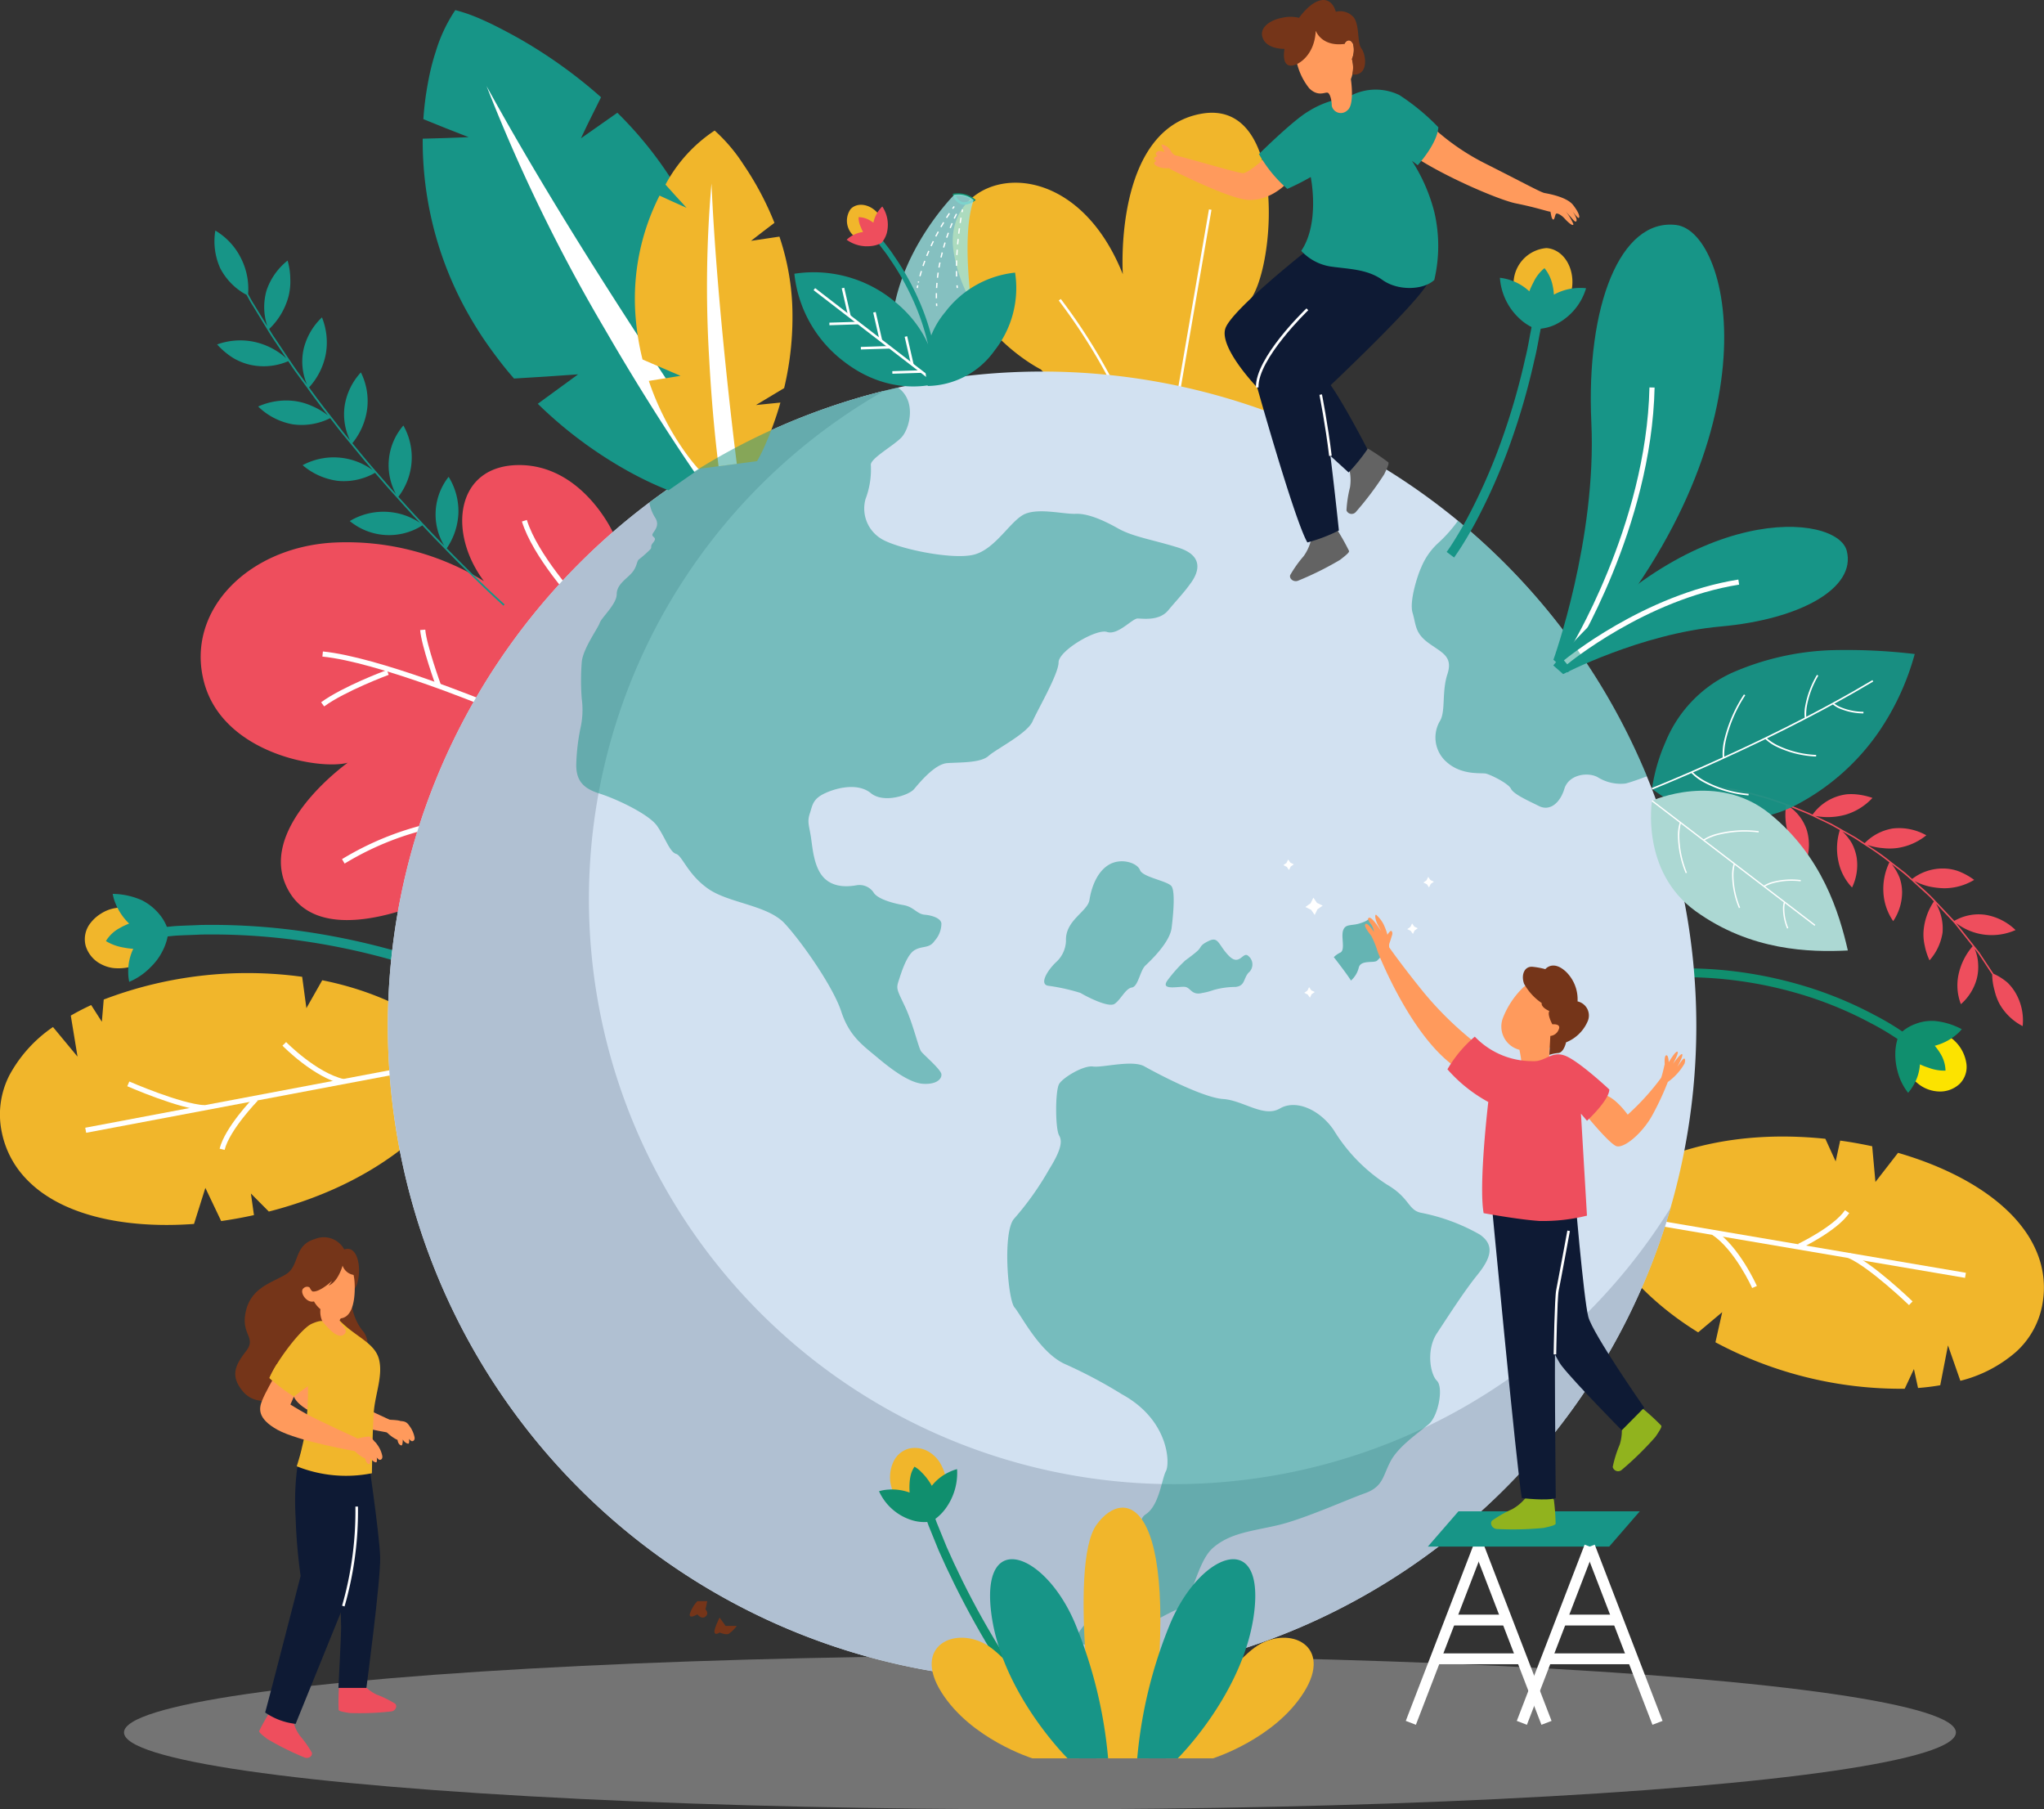 <svg xmlns="http://www.w3.org/2000/svg" width="264.044" height="233.667" viewBox="0 0 264.044 233.667">
  <rect x="0" y="0" width="264.044" height="233.667" fill="#333333" stroke="none"/>
  <g id="Grupo_998143" data-name="Grupo 998143" transform="translate(-25.709 -50.522)">
    <g id="Grupo_998108" data-name="Grupo 998108" transform="translate(242.424 175.583)">
      <g id="Grupo_998107" data-name="Grupo 998107" transform="translate(0)">
        <path id="Trazado_653384" data-name="Trazado 653384" d="M392.324,263.224l-.08-1.149s.512-.035,1.371-.033,2.091.031,3.559.141a53.939,53.939,0,0,1,10.6,1.893,49.821,49.821,0,0,1,9.989,4.034,33.851,33.851,0,0,1,3.072,1.794l1.128.743-.646.954-1.1-.724a32.73,32.73,0,0,0-3-1.751,48.668,48.668,0,0,0-9.76-3.942,52.785,52.785,0,0,0-10.375-1.852c-1.434-.108-2.633-.148-3.467-.138S392.324,263.224,392.324,263.224Z" transform="translate(-392.244 -262.04)" fill="#108f6e"/>
      </g>
      <path id="Trazado_653385" data-name="Trazado 653385" d="M443.33,282.312a4.336,4.336,0,0,1-1.592-2.6,3.617,3.617,0,0,1,.483-2.807,3.157,3.157,0,0,1,2.564-1.343,5.22,5.22,0,0,1,3.244,1.191,5.022,5.022,0,0,1,1.7,3.014,3.082,3.082,0,0,1-.862,2.719,3.7,3.7,0,0,1-2.72.978A4.511,4.511,0,0,1,443.33,282.312Z" transform="translate(-412.44 -267.566)" fill="#fce300"/>
      <path id="Trazado_653386" data-name="Trazado 653386" d="M442.981,279.122a8.2,8.2,0,0,0,1.115.434,5.725,5.725,0,0,0,2.19.379,4.379,4.379,0,0,0-.658-2.2,8.343,8.343,0,0,0-.731-1.015,7.082,7.082,0,0,0,2.591-1.272,5.355,5.355,0,0,0,.9-.863,9.183,9.183,0,0,0-3.5-1.064,5.845,5.845,0,0,0-2.559.41,5.435,5.435,0,0,0-2.046,1.353,6.772,6.772,0,0,0-.482,2.383,8.422,8.422,0,0,0,.3,2.383,7.453,7.453,0,0,0,1.355,2.746,6.09,6.09,0,0,0,.711-1.011A6,6,0,0,0,442.981,279.122Z" transform="translate(-411.68 -266.726)" fill="#108f6e"/>
    </g>
    <ellipse id="Elipse_5892" data-name="Elipse 5892" cx="118.324" cy="9.927" rx="118.324" ry="9.927" transform="translate(41.727 264.335)" fill="#ededed" opacity="0.35"/>
    <g id="Grupo_998110" data-name="Grupo 998110" transform="translate(36.66 165.966)">
      <g id="Grupo_998109" data-name="Grupo 998109" transform="translate(9.726 4.001)">
        <path id="Trazado_653387" data-name="Trazado 653387" d="M93.869,256.783l-.42,1.165s-.472-.17-1.338-.437-2.1-.634-3.607-1.016a89.33,89.33,0,0,0-11.188-2.111,82.613,82.613,0,0,0-11.357-.592c-1.548.079-2.843.087-3.741.186l-1.413.14-.124-1.232,1.441-.143c.916-.1,2.233-.111,3.809-.189a83.745,83.745,0,0,1,11.536.6,90.686,90.686,0,0,1,11.344,2.14c1.528.388,2.79.757,3.67,1.034S93.869,256.783,93.869,256.783Z" transform="translate(-60.68 -252.542)" fill="#179587"/>
      </g>
      <path id="Trazado_653388" data-name="Trazado 653388" d="M48.183,248.814a5.483,5.483,0,0,1,3.626.569,3.537,3.537,0,0,1,1.718,2.609,3.7,3.7,0,0,1-1.005,2.879,4.8,4.8,0,0,1-2.9,1.636,6.529,6.529,0,0,1-1.72.048,4.618,4.618,0,0,1-1.552-.493,3.93,3.93,0,0,1-2-2.367,3.351,3.351,0,0,1,.659-3,5.011,5.011,0,0,1,1.337-1.18A4.824,4.824,0,0,1,48.183,248.814Z" transform="translate(-44.231 -246.982)" fill="#f1b62b"/>
      <path id="Trazado_653389" data-name="Trazado 653389" d="M51.85,249.607a8.971,8.971,0,0,0-1.211.576,4.572,4.572,0,0,0-1.786,1.683,6.387,6.387,0,0,0,2.254.83,8.72,8.72,0,0,0,1.278.168,6.6,6.6,0,0,0-.653,2.943,6.486,6.486,0,0,0,.127,1.325,8.35,8.35,0,0,0,2.769-1.9,7.6,7.6,0,0,0,1.54-2.088,7.126,7.126,0,0,0,.759-2.512,5.919,5.919,0,0,0-1.242-2.314,7.069,7.069,0,0,0-2.176-1.72,9.619,9.619,0,0,0-3.78-.827,5.809,5.809,0,0,0,.382,1.283A7.456,7.456,0,0,0,51.85,249.607Z" transform="translate(-46.12 -245.774)" fill="#179587"/>
    </g>
    <path id="Trazado_653390" data-name="Trazado 653390" d="M244.236,109.021s-9.585-4.744-11.262-15.167,14.96-14.376,21.856,2.875c0,0-1.25-18.69,10.131-20.726s9.544,20.7,6.09,24.309c0,0,4.781-3.463,9.469-.588s3.175,14.137-11.943,17.132A26.47,26.47,0,0,1,244.236,109.021Z" transform="translate(-84.074 -10.791)" fill="#f1b62b"/>
    <path id="Trazado_653391" data-name="Trazado 653391" d="M264.56,128.24a74.047,74.047,0,0,0-7.531-12.217l.264-.2a74.453,74.453,0,0,1,7.57,12.283Z" transform="translate(-94.551 -26.69)" fill="#fff"/>
    <rect id="Rectángulo_302472" data-name="Rectángulo 302472" width="23.325" height="0.332" transform="matrix(0.17, -0.985, 0.985, 0.17, 177.916, 100.537)" fill="#fff"/>
    <path id="Trazado_653392" data-name="Trazado 653392" d="M122.792,160.763s-3.949-8.66-12.092-8.658-9.323,8.6-4.56,14.985A33.792,33.792,0,0,0,87.084,162.1c-11.238.434-19.544,8.74-17.1,18.023s14.984,11.4,18.567,10.423c0,0-12.378,8.795-7.492,16.775s20.2,0,20.2,0Z" transform="translate(-17.922 -41.521)" fill="#ee4e5d"/>
    <path id="Trazado_653393" data-name="Trazado 653393" d="M117.228,199.956c-.14-.058-14-5.772-21.082-6.476l.066-.661c7.182.714,21.131,6.465,21.271,6.523Z" transform="translate(-28.791 -58.163)" fill="#fff"/>
    <path id="Trazado_653394" data-name="Trazado 653394" d="M96.262,201.573l-.393-.536c2.781-2.039,8.269-4.081,8.5-4.167l.23.623C104.545,197.513,98.968,199.589,96.262,201.573Z" transform="translate(-28.678 -59.819)" fill="#fff"/>
    <path id="Trazado_653395" data-name="Trazado 653395" d="M119.577,195.433c-.078-.215-1.909-5.272-2.071-7.328l.662-.052c.154,1.967,2.014,7.1,2.032,7.153Z" transform="translate(-37.522 -56.215)" fill="#fff"/>
    <path id="Trazado_653396" data-name="Trazado 653396" d="M100.771,235.4l-.335-.574a38.427,38.427,0,0,1,12.428-4.849l.094.658A37.755,37.755,0,0,0,100.771,235.4Z" transform="translate(-30.544 -73.35)" fill="#fff"/>
    <path id="Trazado_653397" data-name="Trazado 653397" d="M146.516,174.723c-.219-.237-5.369-5.855-6.774-10.425l.636-.2c1.36,4.424,6.574,10.113,6.627,10.17Z" transform="translate(-46.611 -46.426)" fill="#fff"/>
    <g id="Grupo_998111" data-name="Grupo 998111" transform="translate(25.709 176.193)">
      <path id="Trazado_653398" data-name="Trazado 653398" d="M65.289,267.6l-.546-4.049a52.124,52.124,0,0,0-25.634,2.936l-.243,2.87L37.486,267.2q-1.371.631-2.632,1.361l.87,5.3-3.17-3.824a17.741,17.741,0,0,0-5.6,6.17,11.108,11.108,0,0,0-1.007,7.444,12.133,12.133,0,0,0,2.966,5.806,14.4,14.4,0,0,0,2.474,2.145,18.239,18.239,0,0,0,3.051,1.682c4.4,1.929,10.141,2.636,16.333,2.183l1.467-4.656,2.042,4.284c1.4-.2,2.82-.454,4.235-.769l-.394-2.788,2.317,2.33q.82-.209,1.639-.445c9.8-2.834,15.992-7.484,19.725-11.454a25.374,25.374,0,0,0,5.013-7.245s-5.632-7.953-19.478-10.729Z" transform="translate(-25.709 -263.071)" fill="#f1b62b"/>
    </g>
    <rect id="Rectángulo_302473" data-name="Rectángulo 302473" width="46.39" height="0.664" transform="translate(36.719 196.165) rotate(-10.695)" fill="#fff"/>
    <path id="Trazado_653399" data-name="Trazado 653399" d="M63.476,290.48c-3.249-.189-9.687-3-9.96-3.116l.267-.609c.066.029,6.6,2.881,9.731,3.062Z" transform="translate(-11.366 -96.559)" fill="#fff"/>
    <path id="Trazado_653400" data-name="Trazado 653400" d="M74.336,296.992l-.644-.161c.695-2.778,4.288-6.488,4.442-6.645l.475.464C78.573,290.688,74.987,294.389,74.336,296.992Z" transform="translate(-19.613 -97.962)" fill="#fff"/>
    <path id="Trazado_653401" data-name="Trazado 653401" d="M95.21,283.572c-3.728-.854-7.624-4.8-7.788-4.968l.475-.464c.038.04,3.924,3.974,7.461,4.785Z" transform="translate(-25.225 -93.038)" fill="#fff"/>
    <g id="Grupo_998112" data-name="Grupo 998112" transform="translate(230.897 197.302)">
      <path id="Trazado_653402" data-name="Trazado 653402" d="M390.034,321.455l-.873,3.89a50.823,50.823,0,0,0,24.448,6L414.8,328.8l.53,2.447q1.469-.113,2.869-.354l1-5.148,1.6,4.573a17.31,17.31,0,0,0,7.209-3.75,10.832,10.832,0,0,0,3.443-6.469,11.827,11.827,0,0,0-.746-6.318,14,14,0,0,0-1.536-2.8,17.786,17.786,0,0,0-2.222-2.572c-3.375-3.257-8.385-5.848-14.2-7.531l-2.92,3.763-.417-4.612c-1.349-.29-2.734-.54-4.136-.731l-.584,2.684-1.33-2.917q-.822-.086-1.651-.148c-9.929-.729-17.167,1.428-21.927,3.8a24.758,24.758,0,0,0-7.041,4.93s2.458,9.185,14.186,16.416Z" transform="translate(-372.747 -298.773)" fill="#f1b62b"/>
    </g>
    <rect id="Rectángulo_302474" data-name="Rectángulo 302474" width="0.665" height="45.261" transform="translate(234.931 207.966) rotate(-80.349)" fill="#fff"/>
    <path id="Trazado_653403" data-name="Trazado 653403" d="M437.361,330.959c-.05-.048-5.063-4.871-7.863-6.1l.265-.609c2.91,1.273,7.85,6.026,8.059,6.228Z" transform="translate(-165.047 -111.887)" fill="#fff"/>
    <path id="Trazado_653404" data-name="Trazado 653404" d="M418.859,319.806l-.286-.6c.046-.022,4.578-2.192,6.054-4.352l.549.375C423.6,317.537,419.051,319.715,418.859,319.806Z" transform="translate(-160.581 -108.044)" fill="#fff"/>
    <path id="Trazado_653405" data-name="Trazado 653405" d="M404.934,326.71c-.022-.049-2.243-4.964-5.2-6.9l.365-.556c3.124,2.046,5.351,6.979,5.444,7.187Z" transform="translate(-152.88 -109.842)" fill="#fff"/>
    <g id="Grupo_998113" data-name="Grupo 998113" transform="translate(207.308 250.007)">
      <rect id="Rectángulo_302475" data-name="Rectángulo 302475" width="24.39" height="1.4" transform="translate(0 22.761) rotate(-68.946)" fill="#fff"/>
    </g>
    <g id="Grupo_998114" data-name="Grupo 998114" transform="translate(216.07 250.007)">
      <rect id="Rectángulo_302476" data-name="Rectángulo 302476" width="1.4" height="24.39" transform="translate(0 0.503) rotate(-21.054)" fill="#fff"/>
    </g>
    <g id="Grupo_998115" data-name="Grupo 998115" transform="translate(213.069 259.048)">
      <rect id="Rectángulo_302477" data-name="Rectángulo 302477" width="7.572" height="1.399" transform="translate(0)" fill="#fff"/>
    </g>
    <g id="Grupo_998116" data-name="Grupo 998116" transform="translate(211.329 264.051)">
      <rect id="Rectángulo_302478" data-name="Rectángulo 302478" width="10.972" height="1.399" fill="#fff"/>
    </g>
    <path id="Trazado_653406" data-name="Trazado 653406" d="M86.8,425.787a5.32,5.32,0,0,0,.79,1.625,13.665,13.665,0,0,1,1.557,2.2c.106.427-.406.811-.9.64a36.37,36.37,0,0,1-4.864-2.411c-.832-.64-1.067-.875-1.046-1.025a25.925,25.925,0,0,1,1.329-2.374C83.966,424,86.185,424.012,86.8,425.787Z" transform="translate(-23.149 -152.738)" fill="#ee4e5d"/>
    <path id="Trazado_653407" data-name="Trazado 653407" d="M103.1,418.469a5.319,5.319,0,0,0,1.47,1.05,13.643,13.643,0,0,1,2.419,1.186c.3.323.031.906-.481.99a36.421,36.421,0,0,1-5.425.208c-1.037-.164-1.355-.258-1.408-.4a25.759,25.759,0,0,1,.032-2.721C99.75,418.254,101.706,417.206,103.1,418.469Z" transform="translate(-30.222 -150.152)" fill="#ee4e5d"/>
    <path id="Trazado_653408" data-name="Trazado 653408" d="M103.26,366.012s1.711,11.451,1.781,14.448-1.781,16.869-1.781,16.869H99.647s.352-6.759.352-7.818-.352-10.286-.352-10.286L100,366.38S102.112,365.083,103.26,366.012Z" transform="translate(-30.222 -128.818)" fill="#0e1a34"/>
    <path id="Trazado_653409" data-name="Trazado 653409" d="M88.357,366.476s-1.13,2.937-.778,8.991a70.556,70.556,0,0,0,.643,7.465s-4.052,15.753-4.581,17.634a8.621,8.621,0,0,0,3.938,1.469s4.291-10.58,5.819-14.342a23.7,23.7,0,0,0,1.983-9.7c.015-3.292.368-12.167.368-12.167Z" transform="translate(-23.679 -128.88)" fill="#0e1a34"/>
    <path id="Trazado_653410" data-name="Trazado 653410" d="M100.768,392.5l-.317-.1a44.132,44.132,0,0,0,1.72-12.8l.332,0A44.45,44.45,0,0,1,100.768,392.5Z" transform="translate(-30.551 -134.509)" fill="#fff"/>
    <path id="Trazado_653411" data-name="Trazado 653411" d="M101.98,356.855s-7.448-1.287-10.146-2.781-2.366-2.822-1.992-3.776,1.535-2.988,1.535-2.988l2.639,1.888-.067.588-.451,1.028s.861.546,2.161,1.268,6.591,3.148,6.591,3.148S103.538,356.292,101.98,356.855Z" transform="translate(-26.112 -121.311)" fill="#ff9a5c"/>
    <path id="Trazado_653412" data-name="Trazado 653412" d="M109.836,362.3a4.781,4.781,0,0,0,1.4,1.006c.058.5.349.716.511.7s.166-.775.166-.775c.145.348.716.7.793.484a1.262,1.262,0,0,0,0-.561s.232.309.407.309.387-.154.309-.542a3.735,3.735,0,0,0-.542-1.278c-.232-.309-.368-.619-.871-.736a8.325,8.325,0,0,0-1.258-.1,11.047,11.047,0,0,0-1.452,0Z" transform="translate(-34.169 -126.817)" fill="#ff9a5c"/>
    <path id="Trazado_653413" data-name="Trazado 653413" d="M91.185,322.373a3,3,0,0,0-3.789-1.341c-2.8.816-1.924,3.44-3.731,4.548s-4.489,1.69-5.189,4.78,1.457,3.323,0,5.189-1.982,3.206-.409,5.13,4.346,1.341,6.08.409,9.312-4.489,9.312-4.489a2.818,2.818,0,0,0,0-3.849,6.8,6.8,0,0,1-1.282-5.014s.641-.116.874-1.866S92.727,321.844,91.185,322.373Z" transform="translate(-21.009 -110.494)" fill="#753519"/>
    <path id="Trazado_653414" data-name="Trazado 653414" d="M331.57,75.192l.976-.707a29.9,29.9,0,0,0,8.831,6.856c5.481,2.763,7.361,3.817,7.86,3.908s2.854.5,3.669,1.54.906,1.631.724,1.676-1.087-1.268-1.087-1.268.906,1.169.815,1.605-.6-.309-.781-.491-.636-.709-.636-.709a7.186,7.186,0,0,1,1,1.635c.037.382-.6-.109-1.09-.654s-1.036-.8-1.163-.636-.181.836-.381.709-.236-.636-.328-1c-.323-.007-1.8-.539-4.46-1.071s-13.3-5.2-15.72-8.215S331.57,75.192,331.57,75.192Z" transform="translate(-123.987 -9.795)" fill="#ff9a5c"/>
    <g id="Grupo_998117" data-name="Grupo 998117" transform="translate(248.003 152.161)">
      <path id="Trazado_653415" data-name="Trazado 653415" d="M428.641,244.812h0a6.986,6.986,0,0,0,1.683-3.582,6.4,6.4,0,0,0-.85-3.75l.778.828c.46.5,1.1,1.146,1.7,1.834l2.258,2.85a8.173,8.173,0,0,0-1.816,3.627,6.736,6.736,0,0,0,.3,3.853h0a6.688,6.688,0,0,0,2.058-3.306,6.211,6.211,0,0,0,.168-1.906,5.307,5.307,0,0,0-.468-1.967l.393.5c.224.307.493.736.775,1.156l1.118,1.69a7.64,7.64,0,0,0,.3,2.047,6.973,6.973,0,0,0,.694,1.835,7.249,7.249,0,0,0,2.94,2.785h0a7.058,7.058,0,0,0-.765-4.014,6.3,6.3,0,0,0-1.2-1.612,7.691,7.691,0,0,0-1.808-1.144l-.7-1.057-.717-1.084-.4-.611-.468-.595-2.52-3.181a7.573,7.573,0,0,0,7.66.89h0a7.291,7.291,0,0,0-3.9-1.967,6.26,6.26,0,0,0-4.008.782l-2.5-2.658a23.07,23.07,0,0,0-1.812-1.732l-.845-.764a7.986,7.986,0,0,0,1.922.716,10.163,10.163,0,0,0,1.949.226,7.53,7.53,0,0,0,3.848-1.08h0a8.627,8.627,0,0,0-2.017-1.116,5.865,5.865,0,0,0-2.094-.355,6.463,6.463,0,0,0-3.9,1.349l-.845-.764L423.561,232a25.025,25.025,0,0,0-2.023-1.479l-.952-.626a8.067,8.067,0,0,0,2.015.419,7.4,7.4,0,0,0,1.941-.02,7.729,7.729,0,0,0,3.685-1.632h0a7.182,7.182,0,0,0-4.29-.886,6.512,6.512,0,0,0-3.675,1.906l-.953-.627c-.574-.371-1.385-.792-2.176-1.246l-1.168-.655-1.054-.5-1.029-.493a8.583,8.583,0,0,0,3.973-.179,7.737,7.737,0,0,0,3.412-2.146h0a8.81,8.81,0,0,0-2.282-.477,6.726,6.726,0,0,0-1.071.012,6.622,6.622,0,0,0-1.033.219,6.411,6.411,0,0,0-3.347,2.4l-.481-.229-1.3-.529c-1.067-.464-2.532-.971-4.006-1.449-1.485-.443-2.987-.833-4.131-1.047-1.139-.236-1.917-.311-1.917-.311l-.018.189s.539.057,1.344.2,1.87.382,2.928.65c1.049.3,2.1.587,2.871.874l1.291.442a8.226,8.226,0,0,0,.4,4.051,7.421,7.421,0,0,0,2.237,3.079h0a6.719,6.719,0,0,0,.041-3.907,6.02,6.02,0,0,0-2.319-3.089l1.052.427c.629.261,1.482.577,2.293.991.817.4,1.645.773,2.248,1.091l.99.556a7.88,7.88,0,0,0-.188,4.036,6.891,6.891,0,0,0,1.764,3.388h0a6.639,6.639,0,0,0,.6-3.843,6.166,6.166,0,0,0-.6-1.82,6.746,6.746,0,0,0-1.243-1.573l.99.556c.609.31,1.347.844,2.112,1.334a32.618,32.618,0,0,1,2.965,2.1,7.842,7.842,0,0,0-.768,3.967,7.225,7.225,0,0,0,1.259,3.623h0a6.73,6.73,0,0,0,1.15-3.734,5.833,5.833,0,0,0-.328-1.889,7.04,7.04,0,0,0-1.008-1.732l.9.694a22.656,22.656,0,0,1,1.9,1.622l1.855,1.676a7.8,7.8,0,0,1,.578.585l.214.228a8,8,0,0,0-1.34,3.85,6.393,6.393,0,0,0,.156,1.88A8.273,8.273,0,0,0,428.641,244.812Z" transform="translate(-401.679 -222.425)" fill="#ee4e5d"/>
    </g>
    <g id="Grupo_998118" data-name="Grupo 998118" transform="translate(53.417 80.294)">
      <path id="Trazado_653416" data-name="Trazado 653416" d="M86.455,112.092h0a8.278,8.278,0,0,0-2.359,4.052,7.524,7.524,0,0,0,.422,4.615l-.8-1.1c-.49-.649-1.1-1.542-1.7-2.445l-1.663-2.471c-.232-.334-.407-.623-.53-.827l-.194-.318a9.058,9.058,0,0,0,2.492-4.172,7.739,7.739,0,0,0,.24-2.291,8.859,8.859,0,0,0-.345-2.38h0A8.31,8.31,0,0,0,79.3,108.6a7.794,7.794,0,0,0,.091,4.616s-.629-1.03-1.259-2.059c-.31-.517-.639-1.025-.857-1.421l-.36-.662a8.735,8.735,0,0,0-.951-4.682,8.562,8.562,0,0,0-3.284-3.511h0a8.474,8.474,0,0,0,.623,4.842,8.137,8.137,0,0,0,3.416,3.462l.2.365c.124.234.3.565.547.947l1.732,2.833c.611,1.042,1.3,2.035,1.8,2.786l.843,1.252a9.082,9.082,0,0,0-4.2-2.13,8.8,8.8,0,0,0-4.732.349h0a9.9,9.9,0,0,0,2.035,1.722,7.586,7.586,0,0,0,2.289.916,8.045,8.045,0,0,0,4.866-.475l.76,1.123,1.757,2.412c1.254,1.771,2.612,3.465,2.612,3.465a9.25,9.25,0,0,0-2.1-1.229,8.059,8.059,0,0,0-2.214-.628,8.826,8.826,0,0,0-4.7.71h0a8.559,8.559,0,0,0,4.463,2.3,8.207,8.207,0,0,0,4.835-.795l.833,1.07c.491.649,1.185,1.483,1.876,2.319l1.9,2.3.888,1.025a8.5,8.5,0,0,0-9.052-.642h0a8.716,8.716,0,0,0,4.573,2.027,8.179,8.179,0,0,0,4.78-1.038l.888,1.024c.529.619,1.245,1.434,1.98,2.232l2,2.209.929.987a8.465,8.465,0,0,0-9.059-.225h0a8,8,0,0,0,9.375.561l1.582,1.674c.968.986,2.241,2.319,3.558,3.61s2.634,2.579,3.642,3.526,1.693,1.564,1.693,1.564l.151-.169s-1.929-1.746-3.789-3.569c-.938-.9-1.851-1.831-2.547-2.515l-1.139-1.162a8.693,8.693,0,0,0,1.51-4.615,8.425,8.425,0,0,0-1.266-4.618h0a7.847,7.847,0,0,0-.565,8.9s-1.519-1.547-2.995-3.134c-.749-.783-1.479-1.583-2.022-2.189l-.909-1a8.368,8.368,0,0,0,.646-9.205h0a7.828,7.828,0,0,0-.954,8.865l-.9-1.009-1.952-2.251c-.718-.812-1.408-1.647-1.922-2.276l-.861-1.045a8.783,8.783,0,0,0,1.914-4.455,8.282,8.282,0,0,0-.815-4.688h0a8.278,8.278,0,0,0-2.079,4.2,7.741,7.741,0,0,0,.686,4.593l-.861-1.045L87.4,124.59c-1.354-1.692-2.608-3.46-2.608-3.46a8.8,8.8,0,0,0,2.165-4.336A8.656,8.656,0,0,0,86.455,112.092Z" transform="translate(-72.572 -100.875)" fill="#179587"/>
    </g>
    <path id="Trazado_653417" data-name="Trazado 653417" d="M281.634,83.792a3.456,3.456,0,0,1-.84-.678,2.329,2.329,0,0,0-.521-.69,1.839,1.839,0,0,0-.824-.354,3.794,3.794,0,0,0,.672,1.357.334.334,0,0,0,.462-.047,4.5,4.5,0,0,0,.631,1.067S282.181,84.115,281.634,83.792Z" transform="translate(-103.715 -12.895)" fill="#ff9a5c"/>
    <path id="Trazado_653523" data-name="Trazado 653523" d="M84.516,0A84.516,84.516,0,1,1,0,84.516,84.516,84.516,0,0,1,84.516,0Z" transform="translate(75.808 98.506)" fill="#d2e1f1"/>
    <path id="Trazado_653418" data-name="Trazado 653418" d="M211.96,277.083a75.556,75.556,0,0,1-37.394-141.2,84.524,84.524,0,1,0,101.619,105.45A75.5,75.5,0,0,1,211.96,277.083Z" transform="translate(-34.635 -34.889)" fill="#b0c0d2"/>
    <path id="Trazado_653419" data-name="Trazado 653419" d="M292.742,84.893s-2.018,1.816-2.693,1.816-7.4-2.013-8.665-2.28-1.2.134-1.7.467,1.073,1.345,1.073,1.345,6,3.061,9.106,3.795,5.584-1.781,5.584-1.781A2.6,2.6,0,0,0,292.742,84.893Z" transform="translate(-103.77 -13.824)" fill="#ff9a5c"/>
    <path id="Trazado_653422" data-name="Trazado 653422" d="M279.114,83.556s-.607-.234-.849.18.762.766,1.618.681S279.971,83.708,279.114,83.556Z" transform="translate(-103.215 -13.475)" fill="#ff9a5c"/>
    <path id="Trazado_653423" data-name="Trazado 653423" d="M278.951,84.59a1.158,1.158,0,0,0-1.007.163c-.409.351.905.847,1.909.757S279.956,84.752,278.951,84.59Z" transform="translate(-103.069 -13.904)" fill="#ff9a5c"/>
    <path id="Trazado_653424" data-name="Trazado 653424" d="M310.2,167.7a5.967,5.967,0,0,1-.883,1.819,15.247,15.247,0,0,0-1.744,2.459c-.119.478.454.908,1,.717a40.732,40.732,0,0,0,5.444-2.7c.931-.716,1.194-.979,1.169-1.146a28.891,28.891,0,0,0-1.486-2.658C313.379,165.694,310.9,165.71,310.2,167.7Z" transform="translate(-115.205 -47.167)" fill="#636363"/>
    <path id="Trazado_653425" data-name="Trazado 653425" d="M278.841,85.563a.9.9,0,0,0-.892.194c-.364.375.8.886,1.693.79S280.113,85.626,278.841,85.563Z" transform="translate(-103.074 -14.304)" fill="#ff9a5c"/>
    <path id="Trazado_653427" data-name="Trazado 653427" d="M235.352,94.223h0a1.172,1.172,0,0,1-.528-.119,1.716,1.716,0,0,1-.929-1.138l-.03-.163.162-.03a2.873,2.873,0,0,1,.492-.037,3.4,3.4,0,0,1,2.162.736l.166.134-.171.128A2.571,2.571,0,0,1,235.352,94.223Zm-1.075-1.145a1.429,1.429,0,0,0,.7.729.843.843,0,0,0,.38.084,2,2,0,0,0,.935-.3,3.117,3.117,0,0,0-1.767-.522C234.426,93.069,234.344,93.073,234.277,93.078Z" transform="translate(-85.083 -17.255)" fill="#108f6e"/>
    <path id="Trazado_653428" data-name="Trazado 653428" d="M361.1,385.191H337.673l3.952-4.554H365.05Z" transform="translate(-127.514 -134.933)" fill="#179587"/>
    <path id="Trazado_653429" data-name="Trazado 653429" d="M228.588,93.049s-9.224,9.214-8,20.225h11.164s-2.756-13.617-.65-19.56A3.152,3.152,0,0,0,228.588,93.049Z" transform="translate(-79.612 -17.368)" fill="#9ae5e5" opacity="0.79"/>
    <path id="Trazado_653430" data-name="Trazado 653430" d="M303.464,105.609s-9.02,7.133-10.052,9.6,4.071,7.741,4.071,7.741,4.817,17.146,6.48,20.013a21.016,21.016,0,0,0,4.071-1.548s-1.606-15.483-2.351-17.547c0,0,11.7-10.944,13.706-14.188S304.856,104.483,303.464,105.609Z" transform="translate(-109.366 -22.385)" fill="#0e1a34"/>
    <path id="Trazado_653431" data-name="Trazado 653431" d="M320.309,151.5a5.955,5.955,0,0,1,.027,2.021,15.239,15.239,0,0,0-.455,2.98.715.715,0,0,0,1.218.19,40.689,40.689,0,0,0,3.655-4.854c.511-1.058.628-1.41.532-1.549a28.893,28.893,0,0,0-2.521-1.708C322.249,148.282,320.037,149.411,320.309,151.5Z" transform="translate(-120.234 -40.06)" fill="#636363"/>
    <path id="Trazado_653432" data-name="Trazado 653432" d="M300.111,128.1c-.116-3.815,6.26-9.958,6.53-10.217l.23.24c-.066.063-6.54,6.3-6.428,9.967Z" transform="translate(-112.16 -27.535)" fill="#fff"/>
    <path id="Trazado_653433" data-name="Trazado 653433" d="M301.564,134.692l11.116,10.124a24.664,24.664,0,0,0,2.43-3s-4.049-7.89-5.726-9.5S301.564,134.692,301.564,134.692Z" transform="translate(-112.755 -33.277)" fill="#0e1a34"/>
    <path id="Trazado_653434" data-name="Trazado 653434" d="M355.8,377.47a5.966,5.966,0,0,1-1.571,1.273,15.3,15.3,0,0,0-2.62,1.489c-.31.382.027,1.014.6,1.074a40.742,40.742,0,0,0,6.075-.138c1.147-.254,1.5-.381,1.546-.543a29.024,29.024,0,0,0-.221-3.037C359.53,377,357.273,375.965,355.8,377.47Z" transform="translate(-133.164 -133.32)" fill="#91b31e"/>
    <g id="Grupo_998121" data-name="Grupo 998121" transform="translate(135.05 76.97)">
      <g id="Grupo_998120" data-name="Grupo 998120" transform="translate(3.91 4.282)">
        <path id="Trazado_653435" data-name="Trazado 653435" d="M225,119.139l-.674.02s-.007-.263-.067-.75-.164-1.175-.335-2a30.1,30.1,0,0,0-1.956-5.85,33.1,33.1,0,0,0-3.041-5.38c-.456-.712-.911-1.252-1.2-1.647l-.472-.614.525-.423.481.625c.3.4.762.952,1.227,1.677a33.836,33.836,0,0,1,3.1,5.487,30.789,30.789,0,0,1,2,5.985c.176.846.291,1.558.346,2.063S225,119.139,225,119.139Z" transform="translate(-217.252 -102.496)" fill="#179587"/>
      </g>
      <path id="Trazado_653436" data-name="Trazado 653436" d="M214.529,96.165a2.339,2.339,0,0,1,.118,3.37,2.6,2.6,0,0,1-3.469-3.724C211.979,94.947,213.481,95.1,214.529,96.165Z" transform="translate(-210.639 -95.253)" fill="#f1b62b"/>
      <path id="Trazado_653437" data-name="Trazado 653437" d="M214.143,97.717a4.364,4.364,0,0,0-.613-.39,2.885,2.885,0,0,0-1.3-.325,2.876,2.876,0,0,0,.283,1.274,5.415,5.415,0,0,0,.294.643,3.711,3.711,0,0,0-2.118,1,4.5,4.5,0,0,0,3.122.818,3.765,3.765,0,0,0,1.362-.394,3.317,3.317,0,0,0,.695-1.264,4.257,4.257,0,0,0-.574-3.454A4.006,4.006,0,0,0,214.143,97.717Z" transform="translate(-210.659 -95.404)" fill="#ee4e5d"/>
    </g>
    <path id="Trazado_653438" data-name="Trazado 653438" d="M379.243,360.89a5.964,5.964,0,0,1-.276,2,15.274,15.274,0,0,0-.9,2.879.715.715,0,0,0,1.175.37,40.74,40.74,0,0,0,4.34-4.253c.663-.97.832-1.3.757-1.452a29.012,29.012,0,0,0-2.237-2.066C381.643,358,379.286,358.787,379.243,360.89Z" transform="translate(-144.026 -125.796)" fill="#91b31e"/>
    <g id="Grupo_998122" data-name="Grupo 998122" transform="translate(128.326 85.673)">
      <path id="Trazado_653439" data-name="Trazado 653439" d="M199.267,110.175a16.362,16.362,0,0,0,6.424,11.356c6.161,4.748,11.957,2.807,11.957,2.807s.4-6.1-5.763-10.846A16.36,16.36,0,0,0,199.267,110.175Z" transform="translate(-199.267 -109.973)" fill="#179587"/>
      <rect id="Rectángulo_302479" data-name="Rectángulo 302479" width="0.333" height="19.946" transform="translate(2.479 2.323) rotate(-52.384)" fill="#fff"/>
      <rect id="Rectángulo_302480" data-name="Rectángulo 302480" width="3.737" height="0.332" transform="matrix(1, -0.031, 0.031, 1, 4.519, 6.519)" fill="#fff"/>
      <rect id="Rectángulo_302481" data-name="Rectángulo 302481" width="0.332" height="3.737" transform="translate(6.118 2.081) rotate(-12.947)" fill="#fff"/>
      <rect id="Rectángulo_302482" data-name="Rectángulo 302482" width="3.737" height="0.332" transform="translate(8.584 9.652) rotate(-1.794)" fill="#fff"/>
      <rect id="Rectángulo_302483" data-name="Rectángulo 302483" width="0.332" height="3.737" transform="translate(10.183 5.214) rotate(-12.942)" fill="#fff"/>
      <rect id="Rectángulo_302484" data-name="Rectángulo 302484" width="3.737" height="0.332" transform="translate(12.65 12.784) rotate(-1.784)" fill="#fff"/>
      <rect id="Rectángulo_302485" data-name="Rectángulo 302485" width="0.332" height="3.737" transform="matrix(0.975, -0.224, 0.224, 0.975, 14.248, 8.346)" fill="#fff"/>
    </g>
    <path id="Trazado_653440" data-name="Trazado 653440" d="M239.476,110.07a13.031,13.031,0,0,0-9.044,5.117,10.817,10.817,0,0,0-2.236,9.523,10.819,10.819,0,0,0,8.639-4.589A13.034,13.034,0,0,0,239.476,110.07Z" transform="translate(-82.638 -24.34)" fill="#179587"/>
    <g id="Grupo_998125" data-name="Grupo 998125" transform="translate(80.316 51.832)">
      <g id="Grupo_998123" data-name="Grupo 998123">
        <path id="Trazado_653441" data-name="Trazado 653441" d="M154.248,98.1l3.48-5.586a61.735,61.735,0,0,0-6.118-15.58,49.646,49.646,0,0,0-8.4-10.946l-4.7,3.3s.618-1.339,1.279-2.666l1.313-2.637a62.921,62.921,0,0,0-10.725-7.663c-1.7-.935-3.185-1.719-4.568-2.325a21.666,21.666,0,0,0-3.533-1.266,19.83,19.83,0,0,0-2.515,5.322,29.723,29.723,0,0,0-1.006,4.007,39.436,39.436,0,0,0-.606,4.753l2.937,1.187,2.917,1.141-2.963.114-2.976.084a45.371,45.371,0,0,0,6.3,23.359,46.972,46.972,0,0,0,2.659,4.044c.923,1.267,1.863,2.466,2.837,3.572l4.145-.255,4.132-.285-5.207,3.8a54.654,54.654,0,0,0,11.62,8.673c1.579.879,2.892,1.494,3.815,1.9s1.456.6,1.456.6l4.872-3.375L159.572,108s.03-.307.031-.913-.007-1.48-.067-2.6a64.477,64.477,0,0,0-1.153-9.047Z" transform="translate(-118.066 -52.737)" fill="#179587"/>
      </g>
      <g id="Grupo_998124" data-name="Grupo 998124" transform="translate(8.249 9.81)">
        <path id="Trazado_653442" data-name="Trazado 653442" d="M161.913,117.113c-1.837-2.688-6.362-9.344-11.9-17.953-5.553-8.609-12.136-19.164-17.995-29.831a217.675,217.675,0,0,0,15.321,31.465c5.166,8.935,9.666,15.655,11.553,18.412l1.511-1.047Z" transform="translate(-132.018 -69.328)" fill="#fff"/>
      </g>
    </g>
    <g id="Grupo_998128" data-name="Grupo 998128" transform="translate(107.718 67.381)">
      <g id="Grupo_998126" data-name="Grupo 998126" transform="translate(0 0)">
        <path id="Trazado_653443" data-name="Trazado 653443" d="M180.061,114.486,183.7,112.3a39.623,39.623,0,0,0,1.045-10.775,32.049,32.049,0,0,0-1.655-8.79l-3.669.547,1.511-1.173,1.515-1.152a39.025,39.025,0,0,0-4.018-7.554,21.529,21.529,0,0,0-3.706-4.366,19.218,19.218,0,0,0-6.351,6.979l1.362,1.514,1.363,1.486-1.747-.779-1.747-.8a29.446,29.446,0,0,0-3.128,15.2,33.774,33.774,0,0,0,.931,5.966l4.912,2.111-4.1.655a35.575,35.575,0,0,0,4.12,8.379c.647.967,1.22,1.708,1.628,2.211s.658.773.658.773l3.79-.5,3.79-.5a20.688,20.688,0,0,0,1.013-2.026,41.293,41.293,0,0,0,2-5.538Z" transform="translate(-164.413 -79.036)" fill="#f1b62b"/>
      </g>
      <g id="Grupo_998127" data-name="Grupo 998127" transform="translate(9.329 6.83)">
        <path id="Trazado_653444" data-name="Trazado 653444" d="M184.035,126.806c-.263-2.085-.892-7.238-1.553-13.809s-1.368-14.57-1.719-22.41a153.541,153.541,0,0,0-.3,22.566c.352,6.645.948,11.825,1.217,13.961l1.175-.154Z" transform="translate(-180.192 -90.587)" fill="#fff"/>
      </g>
    </g>
    <path id="Trazado_653445" data-name="Trazado 653445" d="M365.108,155.784s5.6-15.554,4.9-30.632,3.731-26.4,10.961-25.52,13.526,28.166-13.993,57.784Z" transform="translate(-138.728 -20.054)" fill="#179587"/>
    <path id="Trazado_653446" data-name="Trazado 653446" d="M368.808,169.753l-.563-.354c.1-.162,10.161-16.371,10.55-34.253l.665.015C379.066,153.23,368.911,169.59,368.808,169.753Z" transform="translate(-140.01 -34.589)" fill="#fff"/>
    <path id="Trazado_653447" data-name="Trazado 653447" d="M366.357,184.619s10.035-5.231,20.328-6.147,17.566-4.965,16.3-9.789S382.632,162.1,365.078,183.5Z" transform="translate(-138.716 -47.039)" fill="#179587"/>
    <path id="Trazado_653448" data-name="Trazado 653448" d="M367.828,188.06l-.426-.51c.1-.085,10.285-8.5,22.535-10.438l.1.656C377.977,179.676,367.928,187.977,367.828,188.06Z" transform="translate(-139.666 -51.743)" fill="#fff"/>
    <g id="Grupo_998129" data-name="Grupo 998129" transform="translate(239.079 134.453)">
      <path id="Trazado_653449" data-name="Trazado 653449" d="M420.587,193.009a74.841,74.841,0,0,0-10.648-.5,34.832,34.832,0,0,0-13.05,2.967,16.843,16.843,0,0,0-8.525,8.966,22.816,22.816,0,0,0-1.714,5.97,18.7,18.7,0,0,0,5.528,2.956,16.284,16.284,0,0,0,12.964-.8,29.659,29.659,0,0,0,10.829-9.547A33.334,33.334,0,0,0,420.587,193.009Z" transform="translate(-386.612 -192.475)" fill="#179587" opacity="0.93"/>
      <path id="Trazado_653450" data-name="Trazado 653450" d="M386.662,213.208l-.076-.192s1.843-.736,4.576-1.919,6.357-2.81,9.931-4.541,7.1-3.565,9.7-5.011c1.307-.713,2.379-1.339,3.127-1.78l1.178-.688.106.177-1.18.689c-.749.442-1.822,1.068-3.131,1.782-2.606,1.449-6.13,3.29-9.71,5.016s-7.2,3.364-9.938,4.546S386.662,213.208,386.662,213.208Z" transform="translate(-386.586 -195.174)" fill="#fff"/>
      <path id="Trazado_653451" data-name="Trazado 653451" d="M420.012,203.532a4.914,4.914,0,0,1,.047-1.56,12.119,12.119,0,0,1,1.518-4.044l.176.1A11.949,11.949,0,0,0,420.269,202a6.349,6.349,0,0,0-.083,1.1,2.78,2.78,0,0,0,.029.393Z" transform="translate(-400.233 -194.704)" fill="#fff"/>
      <path id="Trazado_653452" data-name="Trazado 653452" d="M411.341,211.772l.152-.14a3.2,3.2,0,0,0,.355.309,7.048,7.048,0,0,0,1.115.69,12.709,12.709,0,0,0,4.987,1.238l-.017.207a12.921,12.921,0,0,1-5.069-1.252A5.493,5.493,0,0,1,411.341,211.772Z" transform="translate(-396.704 -200.305)" fill="#fff"/>
      <path id="Trazado_653453" data-name="Trazado 653453" d="M395.175,219.194l.158-.132a3.673,3.673,0,0,0,.393.37,8.066,8.066,0,0,0,1.245.844,14.673,14.673,0,0,0,5.651,1.656l-.025.206a14.889,14.889,0,0,1-5.729-1.67A6.266,6.266,0,0,1,395.175,219.194Z" transform="translate(-390.097 -203.342)" fill="#fff"/>
      <path id="Trazado_653454" data-name="Trazado 653454" d="M402.089,210.412a7.311,7.311,0,0,1,.186-2.315,18.4,18.4,0,0,1,2.553-5.9l.17.112a18.174,18.174,0,0,0-2.513,5.843,9.468,9.468,0,0,0-.208,1.64,4.293,4.293,0,0,0,.015.594Z" transform="translate(-392.912 -196.448)" fill="#fff"/>
      <path id="Trazado_653455" data-name="Trazado 653455" d="M426.079,204.208l.145-.147a3.319,3.319,0,0,0,.892.543,7.763,7.763,0,0,0,2.965.6l-.007.209a8,8,0,0,1-3.055-.62A3.314,3.314,0,0,1,426.079,204.208Z" transform="translate(-402.729 -197.211)" fill="#fff"/>
    </g>
    <g id="Grupo_998130" data-name="Grupo 998130" transform="translate(238.983 152.64)">
      <path id="Trazado_653456" data-name="Trazado 653456" d="M411.855,243.868c-1.105-4.825-3.313-12.179-10.1-17.671s-15.2-1.666-15.2-1.666-1.511,9.1,5.626,14.254S406.967,244.113,411.855,243.868Z" transform="translate(-386.424 -223.235)" fill="#acd8d3"/>
      <path id="Trazado_653457" data-name="Trazado 653457" d="M386.561,225.447l.1-.136L407.71,241.4l-.1.137Z" transform="translate(-386.48 -224.084)" fill="#fff"/>
      <path id="Trazado_653458" data-name="Trazado 653458" d="M411.033,243.449a3.942,3.942,0,0,1,1.191-.519,9.564,9.564,0,0,1,3.613-.231l-.018.171a9.382,9.382,0,0,0-3.543.23,5.026,5.026,0,0,0-.856.323,2.284,2.284,0,0,0-.286.163Z" transform="translate(-396.483 -231.164)" fill="#fff"/>
      <path id="Trazado_653459" data-name="Trazado 653459" d="M404.363,239.131l.161.062a2.747,2.747,0,0,0-.1.381,6.072,6.072,0,0,0-.1,1.09,11.3,11.3,0,0,0,.868,4.168l-.16.063a11.464,11.464,0,0,1-.887-4.232A4.727,4.727,0,0,1,404.363,239.131Z" transform="translate(-393.669 -229.732)" fill="#fff"/>
      <path id="Trazado_653460" data-name="Trazado 653460" d="M392.562,230.129l.16.062a3.073,3.073,0,0,0-.112.436,6.853,6.853,0,0,0-.117,1.248,12.863,12.863,0,0,0,.986,4.771l-.16.063a13.042,13.042,0,0,1-1.007-4.833A5.326,5.326,0,0,1,392.562,230.129Z" transform="translate(-388.831 -226.053)" fill="#fff"/>
      <path id="Trazado_653461" data-name="Trazado 653461" d="M397.837,233.094a5.889,5.889,0,0,1,1.777-.766,14.369,14.369,0,0,1,5.395-.335l-.018.171a14.19,14.19,0,0,0-5.333.341,7.665,7.665,0,0,0-1.289.484,3.359,3.359,0,0,0-.43.245Z" transform="translate(-391.089 -226.773)" fill="#fff"/>
      <path id="Trazado_653462" data-name="Trazado 653462" d="M415.391,247.514l.16.062a2.839,2.839,0,0,0-.112.867,6.7,6.7,0,0,0,.516,2.456l-.159.063a6.872,6.872,0,0,1-.532-2.53A2.845,2.845,0,0,1,415.391,247.514Z" transform="translate(-398.212 -233.159)" fill="#fff"/>
    </g>
    <path id="Trazado_653463" data-name="Trazado 653463" d="M91.632,339.151s-.239-.336-1.6.274-4.52,4.771-5.453,6.995a22.946,22.946,0,0,0,3.157,2.4,16.264,16.264,0,0,1,1.819-1.327,38.787,38.787,0,0,1-.456,6.457,38.158,38.158,0,0,1-.993,3.874,17.1,17.1,0,0,0,9.71.9s.072-5.775.251-8,1.22-4.7.646-6.78-3.027-2.858-5.011-4.891Z" transform="translate(-24.062 -117.936)" fill="#f1b62b"/>
    <path id="Trazado_653464" data-name="Trazado 653464" d="M98.484,327.849a5.766,5.766,0,0,0-1.062-2.9c-.966-1.207-3.091-.773-3.961,1.063a6.25,6.25,0,0,0-.692,2.725.645.645,0,0,0-.835.025c-.647.441.333,2,1.32,1.728a3.417,3.417,0,0,0,.835,1,2.963,2.963,0,0,0,.257,1.591c.918,1.11,2,2.208,2.721,1.725s-.145-1.159-.387-1.545a.4.4,0,0,1,.066-.588C98.919,332.389,98.484,327.849,98.484,327.849Z" transform="translate(-26.984 -111.894)" fill="#ff9a5c"/>
    <path id="Trazado_653465" data-name="Trazado 653465" d="M97.35,325.529s-.565,2.117-1.825,2.583a2.571,2.571,0,0,0,.461-.61s-1.614,1.507-2.511,1.363c0,0-.574-.251-.753-2.26s1.937-3.157,1.937-3.157h2.4l1.686,1.937.174,1.363A1.813,1.813,0,0,1,97.35,325.529Z" transform="translate(-27.387 -111.557)" fill="#753519"/>
    <path id="Trazado_653466" data-name="Trazado 653466" d="M94.935,360.933s-7.449-1.287-10.146-2.781-2.366-2.822-1.992-3.776,1.535-2.988,1.535-2.988l2.639,1.888-.066.588-.451,1.028s.861.546,2.161,1.268,6.591,3.148,6.591,3.148S96.492,360.37,94.935,360.933Z" transform="translate(-23.232 -122.977)" fill="#ff9a5c"/>
    <path id="Trazado_653472" data-name="Trazado 653472" d="M177.388,400.259a4.376,4.376,0,0,0-.991,1.7c-.054.653.991,0,.991,0s.522.711,1.045.29,0-.927,0-.927l.232-1.061Z" transform="translate(-61.592 -142.953)" fill="#753519"/>
    <g id="Grupo_998134" data-name="Grupo 998134" transform="translate(139.261 237.512)">
      <g id="Grupo_998133" data-name="Grupo 998133" transform="translate(5.957 8.432)">
        <path id="Trazado_653473" data-name="Trazado 653473" d="M243.386,407.288l-.887.686-.785-1.056c-.488-.675-1.184-1.639-1.979-2.821-1.6-2.357-3.638-5.567-5.49-8.887s-3.519-6.74-4.662-9.357l-1.3-3.2-.442-1.233,1.055-.382s.158.442.435,1.214l1.286,3.151c1.128,2.583,2.766,5.972,4.611,9.253s3.851,6.471,5.439,8.8c.788,1.171,1.475,2.125,1.957,2.79Z" transform="translate(-227.837 -381.043)" fill="#108f6e"/>
      </g>
      <path id="Trazado_653474" data-name="Trazado 653474" d="M227.2,369.985a4.62,4.62,0,0,1-.155,3.031,3.365,3.365,0,0,1-1.964,1.966,3.194,3.194,0,0,1-2.794-.371,4.705,4.705,0,0,1-1.916-2.694,5.588,5.588,0,0,1-.187-.884,5.209,5.209,0,0,1,0-.876,4.541,4.541,0,0,1,.415-1.559,3.059,3.059,0,0,1,2.165-1.758,3.534,3.534,0,0,1,2.731.657,4.194,4.194,0,0,1,1.029,1.062,4.42,4.42,0,0,1,.37.672A4.475,4.475,0,0,1,227.2,369.985Z" transform="translate(-218.744 -366.782)" fill="#f1b62b"/>
      <path id="Trazado_653475" data-name="Trazado 653475" d="M224.58,373.36a7.888,7.888,0,0,0-.643-.977,7.3,7.3,0,0,0-.724-.813,3.621,3.621,0,0,0-.873-.679,3.588,3.588,0,0,0-.471,1.038,6.048,6.048,0,0,0-.161,1.088,8.209,8.209,0,0,0,.01,1.215,6.667,6.667,0,0,0-2.762-.383,5.252,5.252,0,0,0-1.194.209,6.879,6.879,0,0,0,4.424,3.791,5.412,5.412,0,0,0,2.372.111,6.392,6.392,0,0,0,1.761-1.608,7.783,7.783,0,0,0,1.523-5.147,5.782,5.782,0,0,0-1.128.433A6.066,6.066,0,0,0,224.58,373.36Z" transform="translate(-217.761 -368.462)" fill="#108f6e"/>
    </g>
    <path id="Trazado_653476" data-name="Trazado 653476" d="M182.471,403.846s-.783,1.535-.653,1.927.653,0,.653,0,.783.348,1.175.174a4.587,4.587,0,0,0,1.045-1.026h-1.444Z" transform="translate(-63.803 -144.419)" fill="#753519"/>
    <g id="Grupo_998135" data-name="Grupo 998135" transform="translate(221.649 250.007)">
      <rect id="Rectángulo_302487" data-name="Rectángulo 302487" width="24.39" height="1.4" transform="translate(0 22.762) rotate(-68.947)" fill="#fff"/>
    </g>
    <g id="Grupo_998136" data-name="Grupo 998136" transform="translate(230.411 250.007)">
      <rect id="Rectángulo_302488" data-name="Rectángulo 302488" width="1.4" height="24.39" transform="translate(0 0.503) rotate(-21.054)" fill="#fff"/>
    </g>
    <g id="Grupo_998137" data-name="Grupo 998137" transform="translate(227.411 259.048)">
      <rect id="Rectángulo_302489" data-name="Rectángulo 302489" width="7.571" height="1.399" fill="#fff"/>
    </g>
    <g id="Grupo_998138" data-name="Grupo 998138" transform="translate(225.67 264.051)">
      <rect id="Rectángulo_302490" data-name="Rectángulo 302490" width="10.973" height="1.399" transform="translate(0)" fill="#fff"/>
    </g>
    <path id="Trazado_653478" data-name="Trazado 653478" d="M356.455,265.826a11.088,11.088,0,0,0-2.477,3.762,3.1,3.1,0,0,0,2.11,4.174,18.132,18.132,0,0,1,.367,2.8,7.643,7.643,0,0,0,2.11.276,5.742,5.742,0,0,0,1.376-.367v-2.936a7.648,7.648,0,0,0,1.789-2.386c.413-1.146.78-3.945-.55-5.321S357.187,265.014,356.455,265.826Z" transform="translate(-134.097 -87.663)" fill="#ff9a5c"/>
    <path id="Trazado_653479" data-name="Trazado 653479" d="M321.557,251.329s-.049.206-1.107.533-1.813.025-2.115.882.3,2.518-.352,2.871a2.978,2.978,0,0,0-.856.6s1.66,2.115,2.215,3.021a3.263,3.263,0,0,0,1.008-1.662c.252-1.057,1.972-.549,2.367-.906a7.906,7.906,0,0,0,.814-.906S322.966,252.08,321.557,251.329Z" transform="translate(-119.116 -82.079)" fill="#179587" opacity="0.58"/>
    <path id="Trazado_653480" data-name="Trazado 653480" d="M360.865,266.262a7.259,7.259,0,0,1-2.275-2.489c-.429-1.2.086-2.311,1.138-2.185a10.143,10.143,0,0,1,1.609.3s.98-1.245,2.678.344a4.985,4.985,0,0,1,1.485,3.82,1.867,1.867,0,0,1,1.287,2.617,5.1,5.1,0,0,1-2.772,2.672s-.275,1.307-1,1.378a4.669,4.669,0,0,0-1.165.243l.135-2.447a1.282,1.282,0,0,0,1.073-.815c.386-.815-.815-.686-.815-.686s-.687-1.245-.387-1.717C361.852,267.291,360.779,266.863,360.865,266.262Z" transform="translate(-136.002 -86.204)" fill="#753519"/>
    <path id="Trazado_653481" data-name="Trazado 653481" d="M337.675,266.456a44.1,44.1,0,0,1-6.1-6.034c-2.805-3.441-4.523-5.9-4.523-5.9a7,7,0,0,0-.573-2.634,3.956,3.956,0,0,0-.973-1.431c-.344-.458-.342.372.092,1.18l.434.808s-1.124-1.794-1.538-1.735.079.65.3.966a2.476,2.476,0,0,1,.3.867s-.808-1.242-1.084-1.025.3.966.749,1.557a12.213,12.213,0,0,1,.808,2.011s3.9,10.125,9.462,14.474S337.675,266.456,337.675,266.456Z" transform="translate(-121.895 -81.667)" fill="#ff9a5c"/>
    <path id="Trazado_653482" data-name="Trazado 653482" d="M328.781,256.1a6.191,6.191,0,0,1,.169-.728c.047-.072.2-.618.314-.961s-.051-.673-.242-.508a2.079,2.079,0,0,0-.609,1.143A3.6,3.6,0,0,0,328.781,256.1Z" transform="translate(-123.729 -83.114)" fill="#ff9a5c"/>
    <path id="Trazado_653483" data-name="Trazado 653483" d="M372.9,288.9s2.49,3.02,3.442,3.5,3.464-1.616,4.76-4.02a36.341,36.341,0,0,0,1.967-4.228,7.535,7.535,0,0,0,2.159-2.383s.173-.52,0-.637-.669.728-.931,1.049c0,0,.757-1.312.641-1.6s-1.195,1.224-1.195,1.224.845-1.545.554-1.575-1.108,1.371-1.108,1.371-.029-.963-.32-.9-.2,1.137-.2,1.137-.292,1.341-.466,1.778a31.954,31.954,0,0,1-4.314,4.751s-1.487-2.1-2.857-2.507S372.9,288.9,372.9,288.9Z" transform="translate(-141.913 -93.891)" fill="#ff9a5c"/>
    <path id="Trazado_653484" data-name="Trazado 653484" d="M351.359,310s3.448,36.543,4.051,39.62c0,0,3.268.394,4.381,0,0,0-.245-22.25,0-24.538s2.218-13.965,1.508-15.543S351.359,310,351.359,310Z" transform="translate(-133.108 -105.626)" fill="#0e1a34"/>
    <path id="Trazado_653485" data-name="Trazado 653485" d="M365.274,309.51s1.227,14.618,1.836,16.856,7.216,11.7,7.216,11.7l-2.9,2.93s-6-6.075-7.732-8.285-4.734-11.44-4.734-11.44S360.7,307.222,365.274,309.51Z" transform="translate(-136.216 -105.757)" fill="#0e1a34"/>
    <path id="Trazado_653486" data-name="Trazado 653486" d="M229.344,155.831c-3.364-1.044-5.8-1.372-7.772-2.484s-3.944-1.935-5.453-1.871-4.64-.759-6.5,0-3.821,4.582-6.666,5.281-9.991-.809-11.986-2.085a4.573,4.573,0,0,1-1.989-5.1,10.759,10.759,0,0,0,.689-4.387c-.116-.834,2.9-2.47,3.944-3.565s2.031-4.666-.439-6.452a84.155,84.155,0,0,0-32.113,14.85,5.178,5.178,0,0,0,.768,1.99c.7,1.159-.42,1.856-.384,2.2s.657.308.115.966.009.542-.5,1.006a14.966,14.966,0,0,1-1.32,1.16c-.348.232-.232.928-.928,1.74s-1.972,1.508-1.972,2.784-1.972,3.016-2.2,3.712-2.2,3.364-2.32,5.1a30.617,30.617,0,0,0,0,4.64,10.9,10.9,0,0,1-.087,3.48,27.088,27.088,0,0,0-.609,4.756c-.116,2.32.812,3.364,3.016,4.06s6.374,2.668,7.421,4.176,1.627,3.364,2.439,3.6,1.508,2.668,4.176,4.524,7.656,2.091,9.86,4.468,6.264,8.168,7.308,11.363,2.784,4.371,4.64,5.929,4.176,3.3,5.916,3.413,2.45-.614,2.385-1.235-2.269-2.477-2.617-2.941-1.044-3.6-2.088-5.8-1.16-2.294-.812-3.351,1.044-3.373,2.088-3.955,1.856-.157,2.552-1.182a3.377,3.377,0,0,0,.877-2.241c-.064-.639-1.109-1.036-2.153-1.128s-1.392-1.02-2.784-1.252-3.364-.812-3.828-1.624a2.19,2.19,0,0,0-2.2-.928c-.7.116-2.784.464-4.176-.928s-1.508-4.06-1.74-5.452-.464-1.857-.116-2.9.348-1.863,1.972-2.613,4.292-1.338,5.916,0,4.872.293,5.568-.519,2.668-3.248,4.292-3.364,4.292,0,5.336-.928,4.988-2.885,5.684-4.459,3.364-6.138,3.364-7.626,4.872-4.388,6.264-3.924,3.248-1.74,3.944-1.74,2.784.348,3.944-1.044,2.088-2.327,3.016-3.658S232.708,156.875,229.344,155.831Z" transform="translate(-51.462 -34.596)" fill="#179587" opacity="0.49"/>
    <path id="Trazado_653487" data-name="Trazado 653487" d="M260.6,325.556a61.49,61.49,0,0,0-7.235-3.848c-3.323-1.4-5.772-6.351-6.646-7.373s-1.574-9.943,0-11.517a38.144,38.144,0,0,0,4.466-6.3c1.306-2.1,1.831-3.5,1.306-4.373s-.524-5.84,0-6.681,3.148-2.415,4.373-2.24,5.072-.9,6.646-.013,7.521,4.032,10.145,4.209,5.247,2.451,7.346,1.226,5.179.175,6.963,2.8a21.969,21.969,0,0,0,6.856,7.019c2.973,1.726,2.714,3.3,4.418,3.65a24.981,24.981,0,0,1,7.57,2.8c2.062,1.41,1.385,3.148-.317,5.247s-3.819,5.422-5.209,7.521-.884,5.247,0,6.122.184,4.548-1.041,5.6-3.848,2.8-4.9,4.722-.948,3.351-3.36,4.212-7.834,3.31-11.158,4.1-6.122.973-8.4,2.891-2.594,7.128-4.734,8.022-8.559,4.912-11.008,4.651-2.445-.749-1.048-2.516,4.935-4.877,6.927-7.713-.632-5.576,1.117-6.723,2.055-4.559,2.6-5.564S266.689,328.89,260.6,325.556Z" transform="translate(-89.955 -94.966)" fill="#179587" opacity="0.49"/>
    <path id="Trazado_653488" data-name="Trazado 653488" d="M346.977,198.885c.35.713,2.215,1.529,3.615,2.229s2.714-.377,3.281-2.229,3.016-2.2,4.3-1.5a5.587,5.587,0,0,0,3.615.816c.921-.23,2.707-.916,2.753-.934a84.746,84.746,0,0,0-24.416-32.995,18.193,18.193,0,0,1-2.474,2.8,8.753,8.753,0,0,0-2.287,3.26c-.395.817-1.561,4.314-1.1,5.83s.273,2.565,2,3.848,3.268,1.719,2.5,4.066-.186,4.855-1,6.108a4.207,4.207,0,0,0,1,5.334c1.913,1.632,4.362,1.283,4.945,1.4S346.627,198.172,346.977,198.885Z" transform="translate(-126.077 -46.493)" fill="#179587" opacity="0.49"/>
    <path id="Trazado_653489" data-name="Trazado 653489" d="M256.664,248.924a3.9,3.9,0,0,1-1.166,2.652c-1.166,1.049-2.332,2.915-1.166,3.148a25.274,25.274,0,0,1,4.2.93c.583.353,3.615,1.985,4.431,1.4s1.4-1.982,2.215-2.1,1.049-2.184,1.75-2.841,3.148-2.989,3.381-4.855.466-4.664,0-5.364-3.731-1.166-4.081-2.1-2.429-1.632-4.013-.7-2.283,3.032-2.517,4.548S256.548,246.271,256.664,248.924Z" transform="translate(-93.251 -76.9)" fill="#179587" opacity="0.49"/>
    <g id="Grupo_998140" data-name="Grupo 998140" transform="translate(212.59 82.552)">
      <g id="Grupo_998139" data-name="Grupo 998139" transform="translate(0 9.378)">
        <path id="Trazado_653490" data-name="Trazado 653490" d="M342.744,151.147l-.96-.722s.286-.378.757-1.117,1.12-1.8,1.838-3.121a74.219,74.219,0,0,0,4.465-10.086,87.96,87.96,0,0,0,3.076-10.614c.369-1.463.552-2.71.73-3.571l.257-1.359,1.184.2-.26,1.376c-.18.872-.367,2.133-.74,3.616a89.191,89.191,0,0,1-3.118,10.757,75.4,75.4,0,0,1-4.54,10.254c-.733,1.347-1.393,2.444-1.884,3.2S342.744,151.147,342.744,151.147Z" transform="translate(-341.784 -120.555)" fill="#179587"/>
      </g>
      <path id="Trazado_653491" data-name="Trazado 653491" d="M363.96,109.671c-.357,2.589-2.35,4.392-4.413,4.031a4.626,4.626,0,0,1,1.094-9C362.734,104.848,364.222,107.073,363.96,109.671Z" transform="translate(-347.746 -104.694)" fill="#f1b62b"/>
      <path id="Trazado_653492" data-name="Trazado 653492" d="M360.391,112.515a7.727,7.727,0,0,0-.185-1.275,5.15,5.15,0,0,0-1.032-2.145,5.138,5.138,0,0,0-1.431,1.845,9.751,9.751,0,0,0-.527,1.149,6.682,6.682,0,0,0-3.8-1.751,7.915,7.915,0,0,0,2.516,5.253,6.557,6.557,0,0,0,2.137,1.358,6.029,6.029,0,0,0,2.5-.561,7.645,7.645,0,0,0,3.979-4.7A7.048,7.048,0,0,0,360.391,112.515Z" transform="translate(-346.539 -106.493)" fill="#179587"/>
    </g>
    <path id="Trazado_653493" data-name="Trazado 653493" d="M310.126,71.553a11.889,11.889,0,0,0-2.975,1.353c-1.968,1.137-6.384,5.51-6.384,5.51a16.976,16.976,0,0,0,3.673,4.5,32.9,32.9,0,0,0,3.017-1.53s1.225,5.9-1.224,9.532a6.54,6.54,0,0,0,3.717,2.011c2.317.35,4.766.306,6.778,1.75s5.291,1.311,6.69,0a19.241,19.241,0,0,0,0-8.79,22.435,22.435,0,0,0-2.886-6.6l.744.568s2.536-2.755,2.667-4.9a28.679,28.679,0,0,0-5.029-4.154,7.007,7.007,0,0,0-6.132,0A7.722,7.722,0,0,1,310.126,71.553Z" transform="translate(-112.428 -8)" fill="#179587"/>
    <path id="Trazado_653494" data-name="Trazado 653494" d="M308.866,60.739a8.36,8.36,0,0,0,1.689,3.767c1.169,1.169,2.078.455,2.4.584s.52,1.039.52,1.689a1.2,1.2,0,0,0,2.013.585c.974-.714.455-4.026.455-4.026a4,4,0,0,0,.138-2.6,3.023,3.023,0,0,0,.147-1.949c-.351-.714-.87-.52-1.13,0,0,0-1.234-2.273-3.053-1.883S308.607,58.27,308.866,60.739Z" transform="translate(-115.728 -2.591)" fill="#ff9a5c"/>
    <path id="Trazado_653495" data-name="Trazado 653495" d="M314.28,56.784c-.585-.779-.2-2.792-.954-3.962a2.3,2.3,0,0,0-2.359-.779s-.39-1.754-1.884-1.494-2.858,2.273-2.858,2.273a4.866,4.866,0,0,0-2.208,0c-1.428.26-3.052,1.234-2.468,2.663s2.793,1.348,2.793,1.348-.585,2.808,1.466,2.029c.06-.023.112-.055.168-.082a6.433,6.433,0,0,1-.141-.632,3.044,3.044,0,0,1,1.738-3.344h0a6.089,6.089,0,0,1,1.444-.488c1.819-.39,3.053,1.883,3.053,1.883.26-.52.779-.714,1.13,0a3.023,3.023,0,0,1-.147,1.949,4.2,4.2,0,0,1,.053,1.978,1.3,1.3,0,0,0,.219.035C315.231,60.161,314.865,57.563,314.28,56.784Z" transform="translate(-112.699 0)" fill="#753519"/>
    <path id="Trazado_653496" data-name="Trazado 653496" d="M308.466,60.238s2.237-.945,2.4-4.294c0,0,.688,2.087,3.7,1.713,0,0-.236-2.788-2.716-3.487s-4.293,3.435-4.293,3.435A2.885,2.885,0,0,0,308.466,60.238Z" transform="translate(-115.187 -1.459)" fill="#753519"/>
    <path id="Trazado_653497" data-name="Trazado 653497" d="M315.24,144.622c-.469-3.935-1.246-7.863-1.255-7.9l.326-.065c.008.04.788,3.98,1.258,7.928Z" transform="translate(-117.832 -35.206)" fill="#fff"/>
    <path id="Trazado_653498" data-name="Trazado 653498" d="M110.757,360.628a9.455,9.455,0,0,1,1.079.081c.385.067.634.614.743.833s-.372.2-.613-.109-.291-.383-.291-.383a1.332,1.332,0,0,0-.572,0c-.208.076-.461-.169-.5-.341S110.757,360.628,110.757,360.628Z" transform="translate(-34.696 -126.745)" fill="#ff9a5c"/>
    <path id="Trazado_653499" data-name="Trazado 653499" d="M102.791,366.377a4.781,4.781,0,0,0,1.4,1.006c.058.5.348.716.511.7s.166-.775.166-.775c.145.348.716.7.793.484a1.262,1.262,0,0,0,0-.561s.232.309.406.309.387-.154.31-.542a3.747,3.747,0,0,0-.542-1.278c-.232-.31-.368-.619-.871-.736a8.327,8.327,0,0,0-1.258-.1,10.932,10.932,0,0,0-1.452,0Z" transform="translate(-31.289 -128.484)" fill="#ff9a5c"/>
    <path id="Trazado_653500" data-name="Trazado 653500" d="M103.5,364.934v-.313a6.549,6.549,0,0,1,1.7-.33c.281.1.546.494.7.643A12.942,12.942,0,0,1,103.5,364.934Z" transform="translate(-31.796 -128.246)" fill="#ff9a5c"/>
    <path id="Trazado_653502" data-name="Trazado 653502" d="M282.949,258.43a18.361,18.361,0,0,0-2.34,2.619c-.964,1.372,1.651.685,2.34.822s.825,1.132,2.2.772a7.754,7.754,0,0,0,1.376-.359,10.467,10.467,0,0,1,2.89-.413c1.239-.137,1-1.037,1.667-1.826a1.393,1.393,0,0,0,0-2.165c-.7-.688-1.117,1.376-2.493,0s-1.33-2.558-2.591-1.968-.934.8-1.511,1.315S282.949,258.43,282.949,258.43Z" transform="translate(-104.103 -83.888)" fill="#179587" opacity="0.49"/>
    <path id="Trazado_653503" data-name="Trazado 653503" d="M352.893,280.116a10.25,10.25,0,0,1-7.407-3.165,16.21,16.21,0,0,0-3.532,4.22,19.213,19.213,0,0,0,5.276,4.22s-1.268,10.661-.6,14.358c0,0,4.45.826,7.2,1.009a23.378,23.378,0,0,0,6.147-.688L359.2,286.9l.78.918s2.844-2.615,2.889-4.036c0,0-4.055-3.808-5.812-4.4S354.6,280.253,352.893,280.116Z" transform="translate(-129.264 -92.552)" fill="#ee4e5d"/>
    <path id="Trazado_653504" data-name="Trazado 653504" d="M365.489,335.3l-.332-.005c.005-.3.122-7.343.332-8.316.2-.955,1.427-7.6,1.44-7.669l.327.06c-.012.067-1.237,6.719-1.443,7.679C365.611,327.987,365.49,335.226,365.489,335.3Z" transform="translate(-138.748 -109.865)" fill="#fff"/>
    <path id="Trazado_653505" data-name="Trazado 653505" d="M270.9,412.214h-6.789s-3.719-24.884,0-30.14S275.625,378.608,270.9,412.214Z" transform="translate(-96.771 -134.606)" fill="#f1b62b"/>
    <path id="Trazado_653506" data-name="Trazado 653506" d="M248.34,423.825h-6.06s-7.949-2.479-11.757-8.539,1.84-8.63,5.972-6.037S248.34,423.825,248.34,423.825Z" transform="translate(-83.202 -146.217)" fill="#f1b62b"/>
    <path id="Trazado_653507" data-name="Trazado 653507" d="M255.76,416.819h-3.719s-8.814-8.7-9.917-19.227,7.3-7.106,11.019,2.136a59.188,59.188,0,0,1,4.132,17.091Z" transform="translate(-88.419 -139.212)" fill="#179587"/>
    <path id="Trazado_653508" data-name="Trazado 653508" d="M280.464,423.825h6.06s7.949-2.479,11.756-8.539-1.84-8.63-5.972-6.037S280.464,423.825,280.464,423.825Z" transform="translate(-104.13 -146.217)" fill="#f1b62b"/>
    <path id="Trazado_653509" data-name="Trazado 653509" d="M275.69,416.819h3.719s8.814-8.7,9.917-19.227-7.3-7.106-11.019,2.136a59.188,59.188,0,0,0-4.132,17.091Z" transform="translate(-101.559 -139.212)" fill="#179587"/>
    <path id="Trazado_653510" data-name="Trazado 653510" d="M311.586,247.331l.36-.735.468.671.735.36-.671.468-.36.735-.468-.671-.735-.36Z" transform="translate(-116.577 -80.144)" fill="#fff"/>
    <path id="Trazado_653511" data-name="Trazado 653511" d="M333.579,252.675l.219-.447.285.408.447.219-.408.285-.219.447-.285-.408-.447-.219Z" transform="translate(-125.674 -82.446)" fill="#fff"/>
    <path id="Trazado_653512" data-name="Trazado 653512" d="M337.1,242.5l.219-.447.285.408.447.219-.408.285-.219.447-.285-.408-.447-.219Z" transform="translate(-127.112 -78.286)" fill="#fff"/>
    <path id="Trazado_653513" data-name="Trazado 653513" d="M306.506,238.7l.219-.447.285.408.447.219-.408.285-.219.447-.285-.408-.447-.219Z" transform="translate(-114.608 -76.732)" fill="#fff"/>
    <path id="Trazado_653514" data-name="Trazado 653514" d="M311.072,266.593l.219-.447.285.408.447.219-.408.285-.219.447-.285-.409-.447-.219Z" transform="translate(-116.474 -88.135)" fill="#fff"/>
    <g id="Grupo_998141" data-name="Grupo 998141" transform="translate(144.115 77.138)">
      <path id="Trazado_653515" data-name="Trazado 653515" d="M233.867,95.917l-.135-.1c.131-.184.206-.283.206-.283l.132.1S234,95.736,233.867,95.917Z" transform="translate(-229.144 -95.538)" fill="#fff"/>
      <path id="Trazado_653516" data-name="Trazado 653516" d="M226.379,106.041l-.162-.035c.011-.049.022-.1.033-.147l.161.038C226.4,105.945,226.39,105.993,226.379,106.041Zm.2-.814-.16-.044q.091-.337.193-.668l.159.048Q226.671,104.893,226.581,105.228Zm.4-1.32-.157-.053c.075-.222.153-.44.234-.656l.156.058Q227.1,103.578,226.984,103.907Zm.482-1.295-.154-.062q.131-.326.268-.642l.153.066Q227.6,102.288,227.466,102.612Zm.55-1.269-.151-.07q.148-.321.3-.627l.149.073C228.214,100.923,228.114,101.131,228.016,101.344Zm.61-1.241-.147-.077q.165-.317.328-.613l.145.08C228.845,99.689,228.736,99.893,228.626,100.1Zm.665-1.213-.144-.083q.182-.315.354-.6l.142.086C229.529,98.482,229.411,98.68,229.291,98.889Zm.715-1.183-.14-.089c.137-.216.265-.411.38-.583l.138.092C230.27,97.3,230.143,97.491,230.006,97.706Z" transform="translate(-226.072 -96.149)" fill="#fff"/>
      <path id="Trazado_653517" data-name="Trazado 653517" d="M226.135,113.194l-.163-.03c.021-.115.043-.231.067-.345l.163.034Q226.167,113.023,226.135,113.194Z" transform="translate(-225.972 -102.602)" fill="#fff"/>
    </g>
    <g id="Grupo_998142" data-name="Grupo 998142" transform="translate(149.182 77.563)">
      <path id="Trazado_653518" data-name="Trazado 653518" d="M235.919,96.629l-.164-.031c.042-.222.067-.342.067-.342l.163.034S235.96,96.41,235.919,96.629Z" transform="translate(-235.038 -96.256)" fill="#fff"/>
      <path id="Trazado_653519" data-name="Trazado 653519" d="M234.555,105.659q-.011-.349-.013-.7h.166q0,.344.012.691Zm.156-1.388-.166,0q.005-.349.018-.694l.166.006Q234.716,103.923,234.711,104.272Zm.049-1.382-.166-.009q.02-.352.044-.693l.165.011Q234.779,102.539,234.76,102.889Zm.1-1.381-.166-.014c.021-.237.043-.468.066-.692l.166.017Q234.891,101.155,234.859,101.509Zm.144-1.376-.165-.02q.043-.361.088-.689l.165.022Q235.046,99.773,235,100.132Zm.185-1.371-.164-.025c.038-.253.075-.482.109-.686l.163.027C235.262,98.281,235.225,98.509,235.188,98.761Z" transform="translate(-234.542 -96.989)" fill="#fff"/>
      <path id="Trazado_653520" data-name="Trazado 653520" d="M234.695,113.191c-.011-.116-.02-.233-.029-.349l.166-.012q.013.174.029.347Z" transform="translate(-234.593 -103.03)" fill="#fff"/>
    </g>
    <path id="Trazado_653521" data-name="Trazado 653521" d="M230.194,109.124c-.008-.114-.015-.228-.021-.342l.166-.008c.005.112.012.225.02.338Zm-.041-1.009c0-.089,0-.178,0-.267,0-.134,0-.267,0-.4l.166,0q0,.2,0,.4,0,.132,0,.264Zm.193-1.325-.166-.008c.012-.225.027-.446.046-.666l.166.014Q230.363,106.457,230.346,106.791Zm.112-1.319-.165-.02q.039-.334.087-.661l.164.024Q230.5,105.139,230.457,105.471Zm.192-1.31-.164-.03c.039-.222.081-.44.124-.655l.163.033Q230.707,103.83,230.649,104.161Zm.264-1.3-.161-.037q.076-.331.158-.648l.161.042C231.016,102.428,230.964,102.644,230.913,102.862Zm.332-1.284-.16-.045q.093-.329.19-.639l.158.049C231.37,101.149,231.306,101.361,231.244,101.579Zm.394-1.266-.157-.053c.074-.219.148-.429.222-.629l.155.057Q231.749,99.986,231.638,100.313Zm.456-1.245-.155-.061c.089-.224.174-.43.253-.617l.153.065C232.266,98.64,232.182,98.845,232.094,99.068Zm.519-1.219-.151-.07c.178-.385.289-.595.294-.6l.147.078S232.789,97.468,232.613,97.848Z" transform="translate(-83.564 -19.069)" fill="#fff"/>
    <path id="Trazado_653522" data-name="Trazado 653522" d="M89.461,350.837c-.072-.044-.146-.082-.217-.127a26.063,26.063,0,0,0-3.557-2.159,1.54,1.54,0,0,1-.145-.082,13.665,13.665,0,0,0-.964,1.8,22.946,22.946,0,0,0,3.157,2.4s.795-.66,1.441-1.093A6.078,6.078,0,0,1,89.461,350.837Z" transform="translate(-24.062 -121.785)" fill="#f1b62b"/>
  </g>
</svg>

